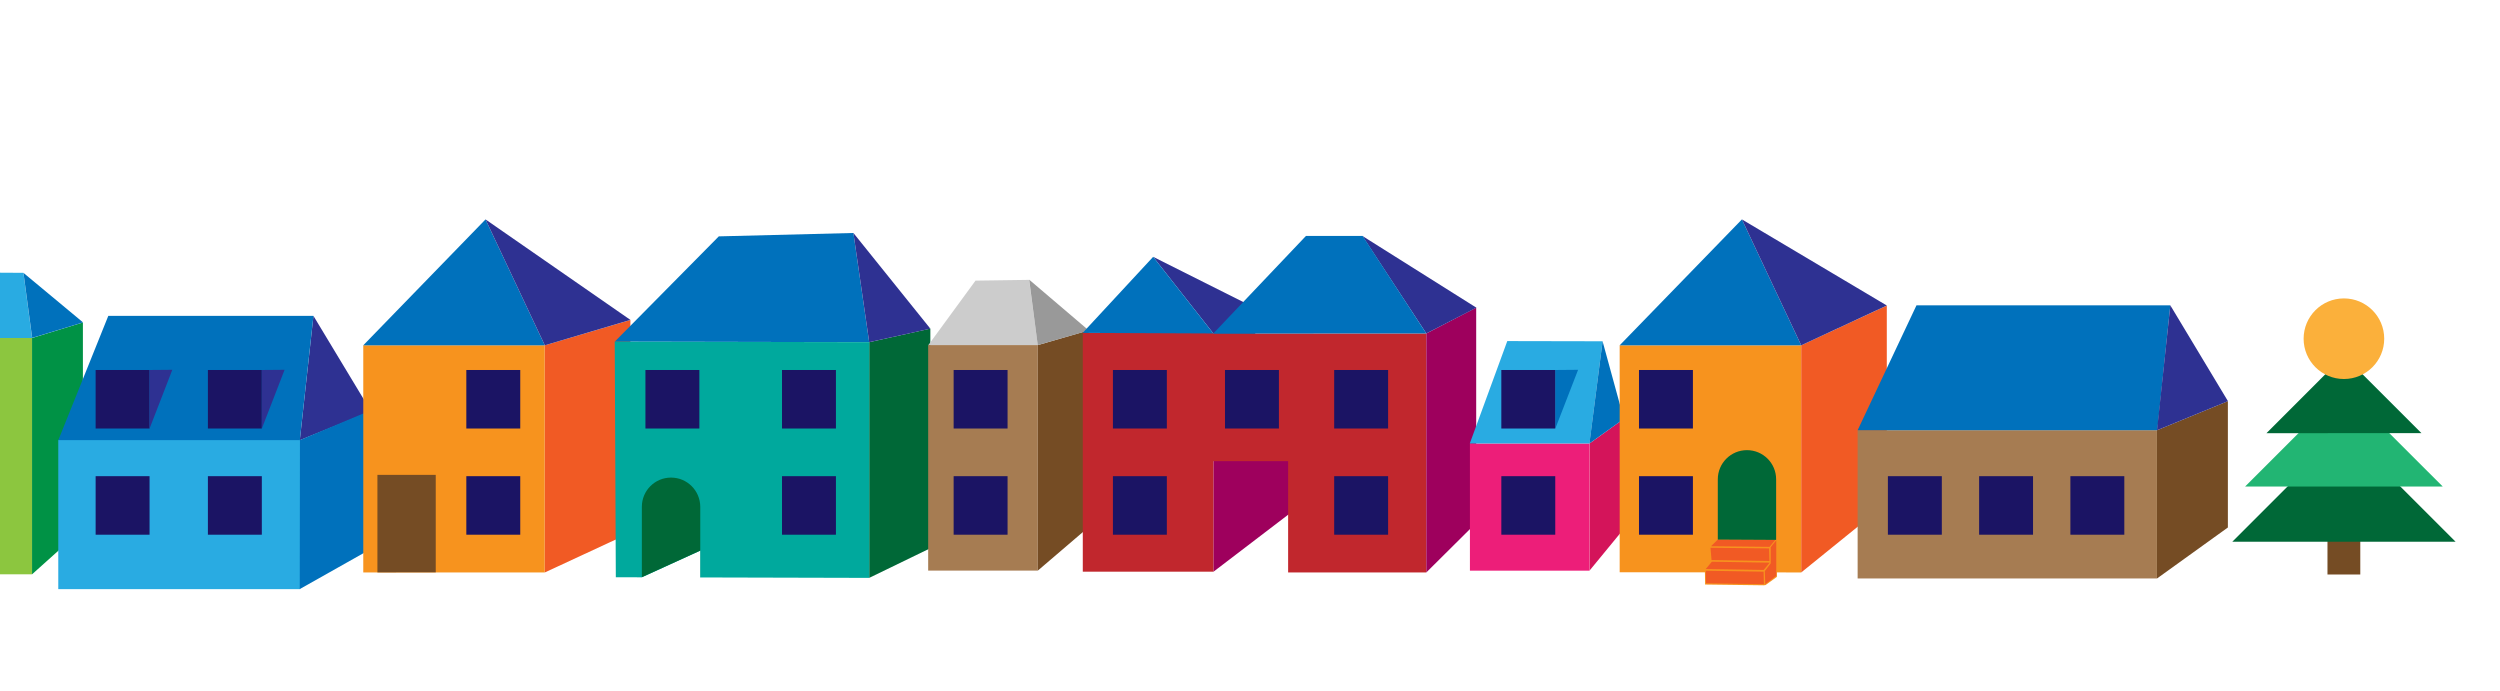 <?xml version="1.0" encoding="utf-8"?>
<!-- Generator: Adobe Illustrator 19.2.0, SVG Export Plug-In . SVG Version: 6.00 Build 0)  -->
<svg version="1.1" id="Grunnur" xmlns="http://www.w3.org/2000/svg" xmlns:xlink="http://www.w3.org/1999/xlink" x="0px" y="0px"
	 viewBox="0 0 3908.2 1080" style="enable-background:new 0 0 3908.2 1080;" xml:space="preserve">
<style type="text/css">
	.st0{fill:#29ABE2;}
	.st1{fill:#8CC63F;}
	.st2{fill:#009245;}
	.st3{fill:#0071BC;}
	.st4{fill:#2E3192;}
	.st5{fill:#F7931E;}
	.st6{fill:#F15A24;}
	.st7{fill:#006837;}
	.st8{fill:#CCCCCC;}
	.st9{fill:#A67C52;}
	.st10{fill:#754C24;}
	.st11{fill:#00A99D;}
	.st12{fill:#1B1464;}
	.st13{fill:#999999;}
	.st14{fill:#9E005D;}
	.st15{fill:#C1272D;}
	.st16{fill:#D4145A;}
	.st17{fill:#ED1E79;}
	.st18{fill:#22B573;}
	.st19{fill:#FBB03B;}
</style>
<polygon class="st0" points="0,528.4 0,426.3 36.6,426.5 50.2,528.4 "/>
<rect y="528.4" class="st1" width="50.1" height="369.4"/>
<polygon class="st2" points="129.6,826.5 50.1,897.8 50.1,528.4 129.6,504.1 "/>
<polygon class="st3" points="36.7,426.6 129.8,504 50.3,528.2 "/>
<polygon class="st0" points="469.1,921 91.1,921 91.1,688.1 170.3,645.3 469.1,645.3 "/>
<polygon class="st4" points="490,493.8 468.7,688.1 580.1,643.2 "/>
<polygon class="st3" points="468.7,688 91.2,688 169.3,493.8 490,493.8 "/>
<polygon class="st3" points="468.9,687.9 468.6,920.9 610.2,841.1 610.2,628.7 "/>
<rect x="567.9" y="539.8" class="st5" width="283.7" height="355.1"/>
<polygon class="st6" points="985.5,832.8 851.7,894.9 851.7,539.8 985.5,500.2 "/>
<polygon class="st3" points="567.9,539.8 759,343 851.7,539.8 "/>
<polygon class="st3" points="961,534.1 1123.7,369.5 1334.1,364.2 1358.8,534.9 "/>
<polygon class="st4" points="985.5,500.1 759,343 851.7,539.8 "/>
<polygon class="st7" points="1358.8,534.9 1454.4,513.7 1454.4,857 1358.8,903.4 "/>
<polygon class="st4" points="1334.1,364.2 1358.8,534.9 1454.4,513.8 "/>
<polygon class="st8" points="1451,539.8 1525,438.7 1608.8,437.5 1622.4,539.8 "/>
<rect x="1451" y="539.5" class="st9" width="171.3" height="352.5"/>
<polygon class="st10" points="1701.8,824.1 1622.3,892.1 1622.3,539.5 1701.8,516.4 "/>
<polygon class="st11" points="961,534.1 962.7,902.4 1003.4,902.5 1094.6,860.8 1094.6,902.7 1358.8,903.4 1358.8,534.9 "/>
<path class="st7" d="M1049,746.6L1049,746.6c-25.2,0-45.6,20.4-45.6,45.6v110.1l91.2-41.5v41.9l0.1,0V792.2
	C1094.6,767,1074.2,746.6,1049,746.6z"/>
<polyline class="st10" points="590,894.8 590,742.4 681.2,742.4 681.2,894.7 "/>
<g>
	<rect x="149.5" y="744.4" class="st12" width="84.3" height="91.5"/>
</g>
<g>
	<rect x="325" y="744.4" class="st12" width="84.3" height="91.5"/>
</g>
<g>
	<rect x="729" y="744.4" class="st12" width="84.3" height="91.5"/>
</g>
<g>
	<rect x="729" y="578.4" class="st12" width="84.3" height="91.5"/>
</g>
<g>
	<rect x="325" y="578.4" class="st12" width="84.3" height="91.5"/>
</g>
<g>
	<rect x="149.5" y="578.4" class="st12" width="84.3" height="91.5"/>
</g>
<polygon class="st4" points="233.8,578.4 269.4,578.1 233.8,670 "/>
<polygon class="st4" points="409.3,578.4 444.9,578.1 409.3,670 "/>
<g>
	<rect x="1222.5" y="744.4" class="st12" width="84.3" height="91.5"/>
</g>
<g>
	<rect x="1490.8" y="744.4" class="st12" width="84.3" height="91.5"/>
</g>
<g>
	<rect x="1009" y="578.4" class="st12" width="84.3" height="91.5"/>
</g>
<g>
	<rect x="1222.5" y="578.4" class="st12" width="84.3" height="91.5"/>
</g>
<g>
	<rect x="1490.8" y="578.4" class="st12" width="84.3" height="91.5"/>
</g>
<polygon class="st13" points="1608.9,437.2 1702.1,516.6 1622.3,539.5 "/>
<polygon class="st3" points="1962.3,635.9 1897.1,674.6 1897.1,519.5 1962.3,480.8 "/>
<polygon class="st14" points="1896.8,674.7 1896.8,893.9 2015.9,803 2016.1,604 "/>
<polygon class="st15" points="1896.8,521.3 1896.8,520.4 1692.7,520.4 1692.7,893.7 1896.8,893.7 1896.8,720.9 2013.7,720.9 
	2013.7,894.9 2229.7,894.9 2229.7,521.3 "/>
<polygon class="st14" points="2229.7,521.3 2307.7,480.9 2307.7,817.4 2229.7,894.9 "/>
<polygon class="st4" points="2129.7,368.8 2308,481 2229.7,521.3 "/>
<polygon class="st4" points="1802.7,401.5 1961,480.9 1896.8,521.3 "/>
<polygon class="st3" points="1896.7,521.4 2041.6,368.8 2130.1,368.8 2229.7,521.3 "/>
<polygon class="st3" points="1692.5,520.4 1802.7,401.5 1896.8,521.3 "/>
<polygon class="st16" points="2536.9,828.7 2484.8,892.1 2484.8,693.3 2538.5,654.7 "/>
<rect x="2297.9" y="693.3" class="st17" width="186.8" height="198.8"/>
<polygon class="st0" points="2297.7,693.3 2356.3,533.2 2505.3,533.5 2484.8,693.3 "/>
<polygon class="st3" points="2505.3,533.6 2538.5,654.8 2484.7,693.3 "/>
<polygon class="st5" points="2815.8,894.9 2532,894.6 2532,539.8 2815.8,539.8 "/>
<polygon class="st6" points="2949.6,786.6 2815.8,894.9 2815.8,539.8 2949.6,477.7 "/>
<polygon class="st3" points="2532,539.8 2723.1,343 2815.8,539.8 "/>
<polygon class="st4" points="2949.6,477.6 2723.1,343 2815.8,539.8 "/>
<rect x="3638.5" y="775.5" class="st10" width="51.3" height="122.6"/>
<polygon class="st7" points="3489.7,846.9 3664.2,672.4 3838.8,846.9 "/>
<polygon class="st18" points="3509.7,760.6 3664.2,606.2 3818.7,760.6 "/>
<polygon class="st7" points="3543.1,677.2 3664.2,556 3785.4,677.1 "/>
<g>
	<polygon class="st5" points="2684.2,843.5 2777.8,843.5 2777.8,901.8 2760.1,914.6 2757.5,915 2665.5,913.8 2665.2,889.5 
		2674.1,877.6 2673.1,854.8 	"/>
	<g>
		<polygon class="st6" points="2766.3,854.9 2674.8,853.9 2685.3,843.5 2775.8,843.5 		"/>
		<polygon class="st6" points="2757.1,891 2666.6,889.5 2676.1,878.1 2766.6,879.6 		"/>
		<polygon class="st6" points="2766.1,877 2675.6,875.5 2674,856.3 2765.6,857.3 		"/>
		<polygon class="st6" points="2757.5,913.3 2667,911.8 2666.5,892.2 2757,893.7 		"/>
		<polygon class="st6" points="2759.6,913.1 2758.9,892.8 2768.1,880.7 2768.1,855.4 2776.8,844.6 2776.8,900.3 		"/>
	</g>
</g>
<path class="st7" d="M2685.4,843.5v-94.2c0-25.2,20.4-45.6,45.6-45.6l0,0c25.2,0,45.6,20.4,45.6,45.6v94.7"/>
<circle class="st19" cx="3664.2" cy="529.5" r="63"/>
<polygon class="st3" points="2431.4,578.4 2467,578.1 2431.4,670 "/>
<g>
	<rect x="1739.8" y="744.4" class="st12" width="84.3" height="91.5"/>
</g>
<g>
	<rect x="2085.7" y="744.4" class="st12" width="84.3" height="91.5"/>
</g>
<g>
	<rect x="2347" y="744.4" class="st12" width="84.3" height="91.5"/>
</g>
<g>
	<rect x="2562.2" y="744.4" class="st12" width="84.3" height="91.5"/>
</g>
<g>
	<rect x="1739.8" y="578.4" class="st12" width="84.3" height="91.5"/>
</g>
<g>
	<rect x="1915" y="578.4" class="st12" width="84.3" height="91.5"/>
</g>
<g>
	<rect x="2085.7" y="578.4" class="st12" width="84.3" height="91.5"/>
</g>
<g>
	<rect x="2347" y="578.4" class="st12" width="84.3" height="91.5"/>
</g>
<g>
	<rect x="2562.2" y="578.4" class="st12" width="84.3" height="91.5"/>
</g>
<rect x="2904" y="672.5" class="st9" width="467.9" height="231.8"/>
<polygon class="st3" points="3372.5,672.5 2904,672.5 2996,477.3 3392.8,477.3 "/>
<polygon class="st10" points="3371.9,672.6 3371.9,904.4 3482.8,824.6 3482.8,627.1 "/>
<g>
	<rect x="2951.3" y="744.4" class="st12" width="84.3" height="91.5"/>
</g>
<g>
	<rect x="3093.9" y="744.4" class="st12" width="84.3" height="91.5"/>
</g>
<g>
	<rect x="3236.6" y="744.4" class="st12" width="84.3" height="91.5"/>
</g>
<polygon class="st4" points="3392.8,477.3 3372,672.6 3482.9,627.1 "/>
</svg>
